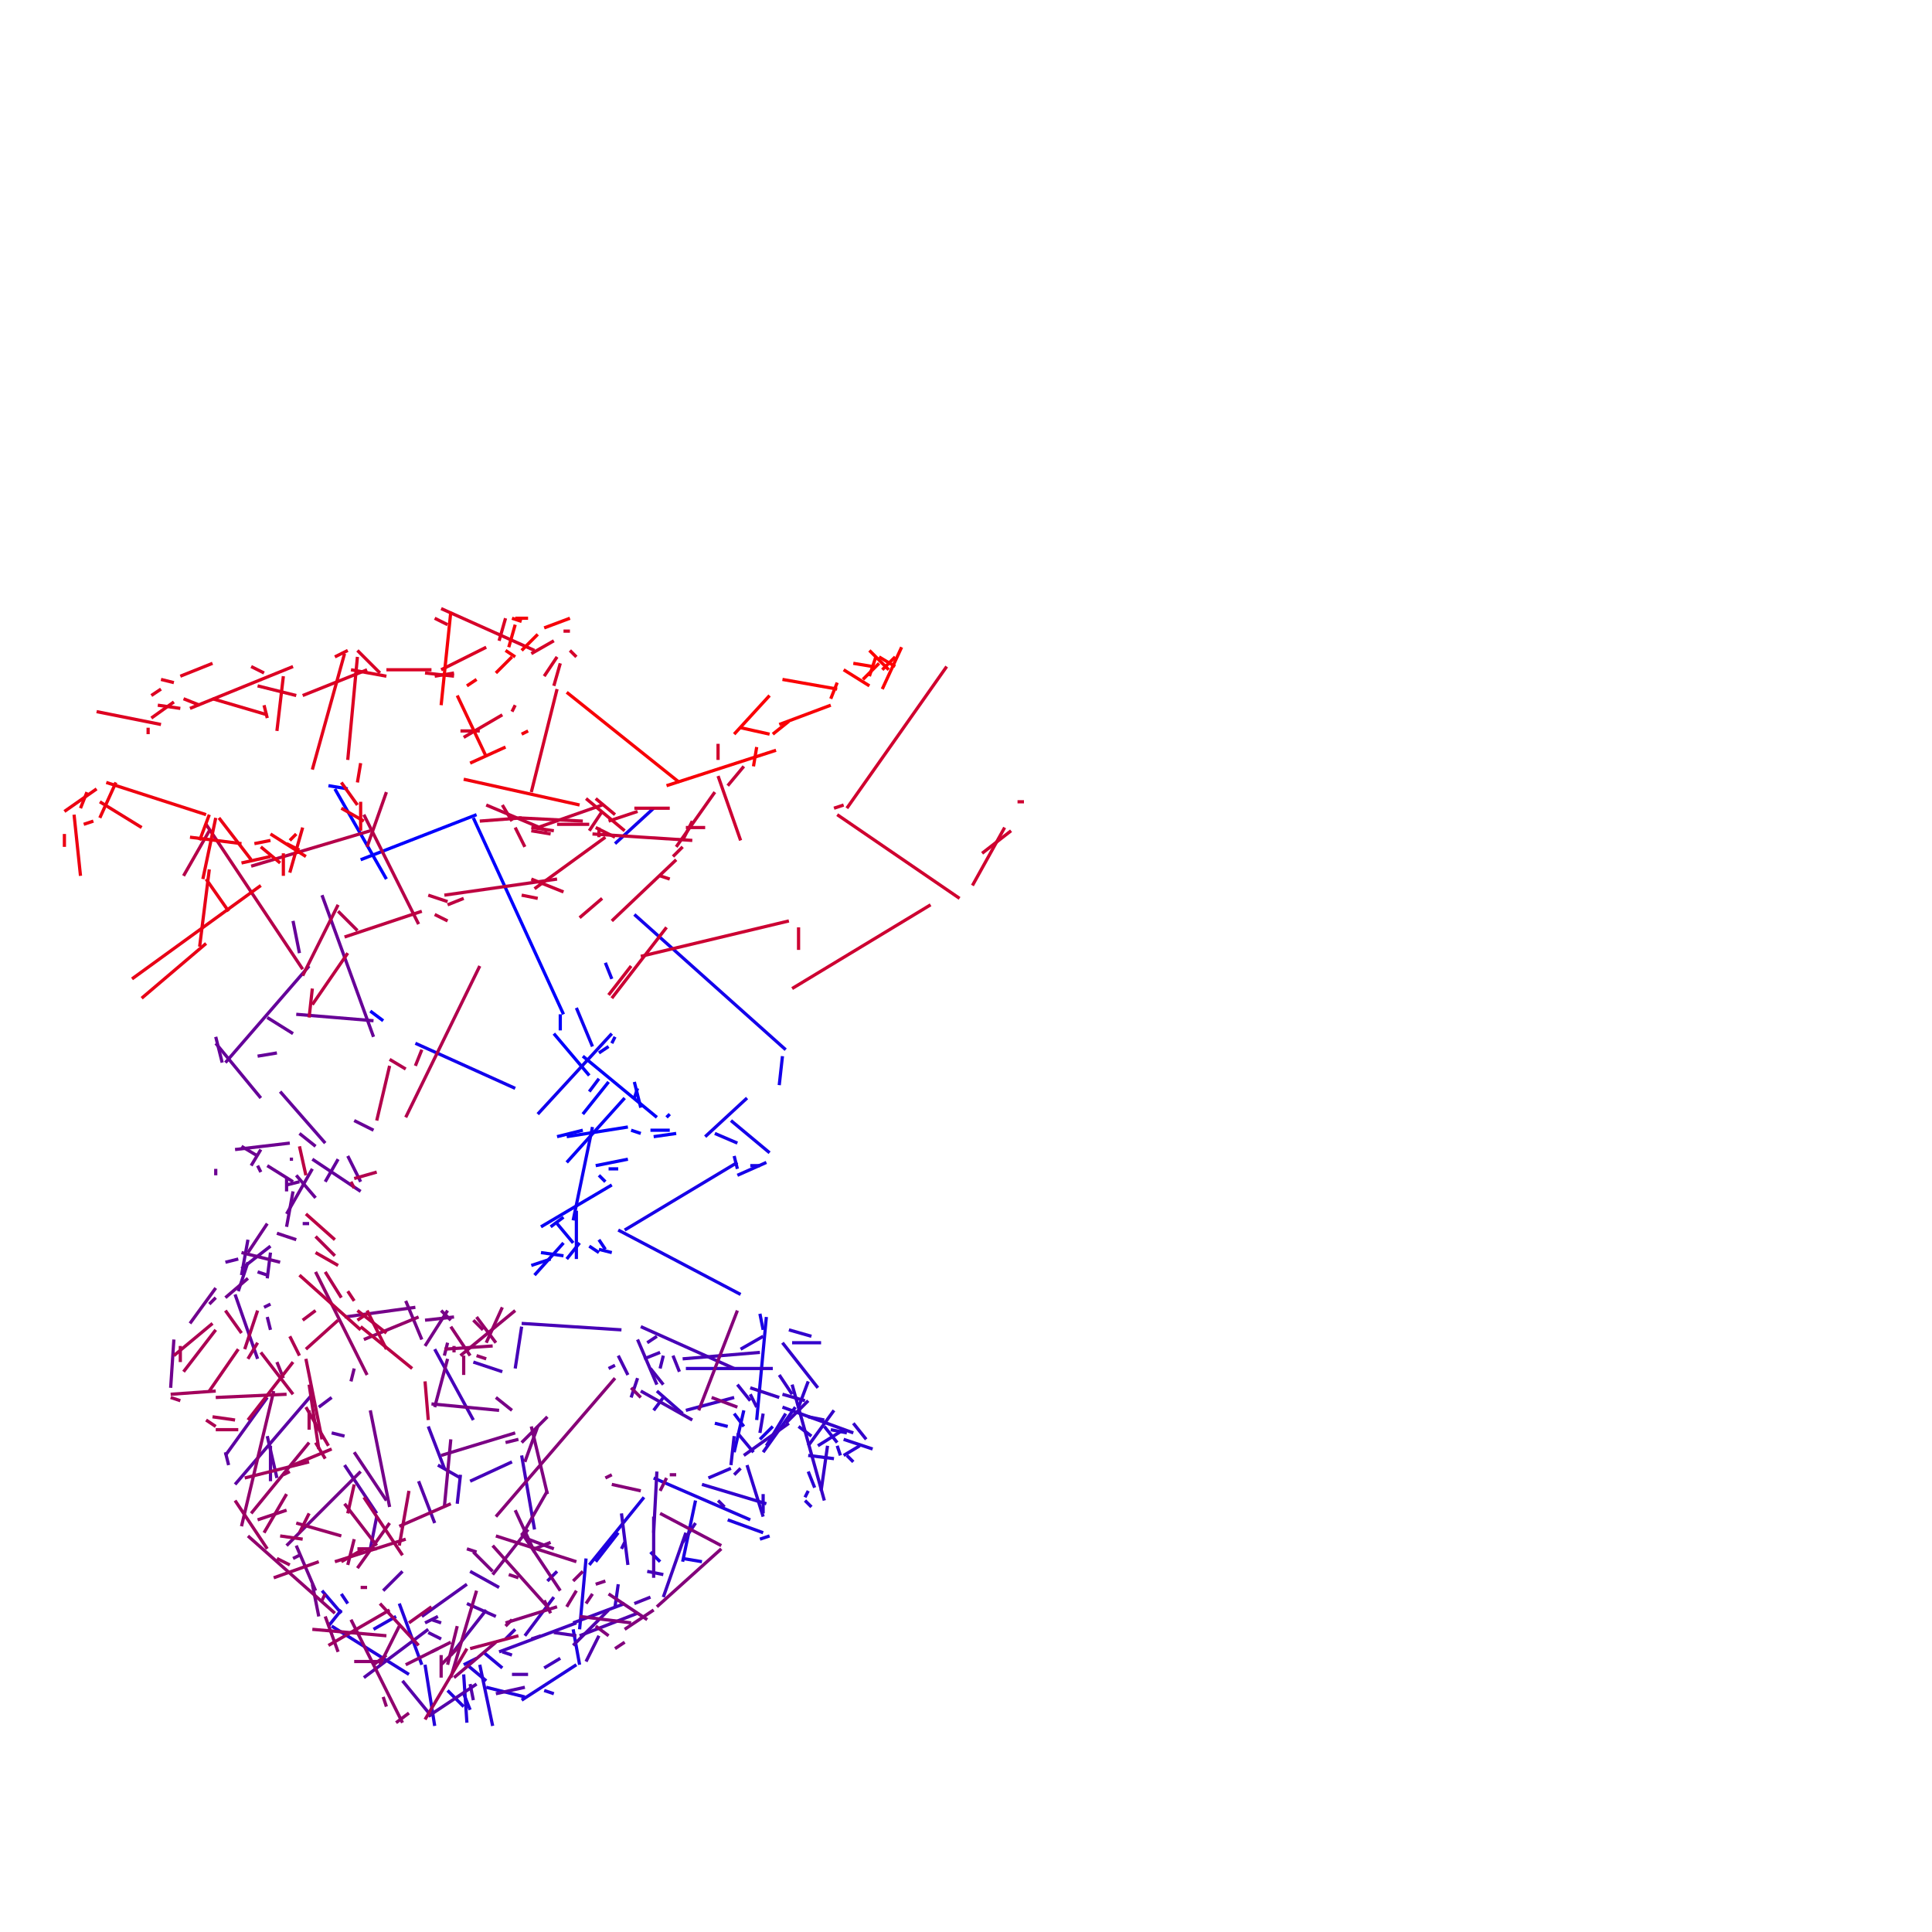 <svg xmlns="http://www.w3.org/2000/svg" width="600" height="600" version="1.1">
<line x1="102" y1="244" x2="108" y2="245" style="stroke:#0000fe;stroke-width:1"/>
<line x1="104" y1="245" x2="120" y2="273" style="stroke:#0000fe;stroke-width:1"/>
<line x1="119" y1="317" x2="115" y2="314" style="stroke:#0100fd;stroke-width:1"/>
<line x1="112" y1="267" x2="148" y2="253" style="stroke:#0100fd;stroke-width:1"/>
<line x1="147" y1="254" x2="175" y2="315" style="stroke:#0200fc;stroke-width:1"/>
<line x1="174" y1="315" x2="174" y2="320" style="stroke:#0200fc;stroke-width:1"/>
<line x1="172" y1="321" x2="183" y2="334" style="stroke:#0300fb;stroke-width:1"/>
<line x1="176" y1="353" x2="195" y2="350" style="stroke:#0300fb;stroke-width:1"/>
<line x1="196" y1="351" x2="199" y2="352" style="stroke:#0400fa;stroke-width:1"/>
<line x1="202" y1="351" x2="208" y2="351" style="stroke:#0400fa;stroke-width:1"/>
<line x1="207" y1="347" x2="208" y2="346" style="stroke:#0500fa;stroke-width:1"/>
<line x1="210" y1="352" x2="203" y2="353" style="stroke:#0500f9;stroke-width:1"/>
<line x1="204" y1="347" x2="181" y2="328" style="stroke:#0500f9;stroke-width:1"/>
<line x1="173" y1="353" x2="181" y2="351" style="stroke:#0600f8;stroke-width:1"/>
<line x1="181" y1="346" x2="189" y2="336" style="stroke:#0600f8;stroke-width:1"/>
<line x1="197" y1="341" x2="198" y2="338" style="stroke:#0700f7;stroke-width:1"/>
<line x1="197" y1="336" x2="199" y2="344" style="stroke:#0700f7;stroke-width:1"/>
<line x1="194" y1="341" x2="176" y2="361" style="stroke:#0800f6;stroke-width:1"/>
<line x1="185" y1="362" x2="195" y2="360" style="stroke:#0900f5;stroke-width:1"/>
<line x1="192" y1="363" x2="189" y2="363" style="stroke:#0900f5;stroke-width:1"/>
<line x1="186" y1="365" x2="188" y2="367" style="stroke:#0a00f5;stroke-width:1"/>
<line x1="190" y1="368" x2="168" y2="381" style="stroke:#0a00f4;stroke-width:1"/>
<line x1="168" y1="389" x2="175" y2="390" style="stroke:#0a00f4;stroke-width:1"/>
<line x1="176" y1="391" x2="180" y2="386" style="stroke:#0b00f3;stroke-width:1"/>
<line x1="178" y1="386" x2="173" y2="380" style="stroke:#0b00f3;stroke-width:1"/>
<line x1="171" y1="381" x2="175" y2="378" style="stroke:#0c00f2;stroke-width:1"/>
<line x1="165" y1="393" x2="171" y2="391" style="stroke:#0c00f2;stroke-width:1"/>
<line x1="166" y1="396" x2="175" y2="386" style="stroke:#0d00f1;stroke-width:1"/>
<line x1="186" y1="385" x2="188" y2="388" style="stroke:#0d00f1;stroke-width:1"/>
<line x1="190" y1="389" x2="186" y2="388" style="stroke:#0e00f0;stroke-width:1"/>
<line x1="186" y1="389" x2="183" y2="387" style="stroke:#0e00f0;stroke-width:1"/>
<line x1="179" y1="391" x2="179" y2="376" style="stroke:#0f00f0;stroke-width:1"/>
<line x1="178" y1="379" x2="184" y2="350" style="stroke:#0f00ef;stroke-width:1"/>
<line x1="183" y1="339" x2="186" y2="335" style="stroke:#0f00ef;stroke-width:1"/>
<line x1="179" y1="313" x2="184" y2="325" style="stroke:#1000ee;stroke-width:1"/>
<line x1="186" y1="327" x2="189" y2="325" style="stroke:#1000ee;stroke-width:1"/>
<line x1="190" y1="324" x2="191" y2="322" style="stroke:#1100ed;stroke-width:1"/>
<line x1="190" y1="321" x2="167" y2="346" style="stroke:#1100ed;stroke-width:1"/>
<line x1="160" y1="338" x2="129" y2="324" style="stroke:#1200ec;stroke-width:1"/>
<line x1="190" y1="304" x2="188" y2="299" style="stroke:#1300eb;stroke-width:1"/>
<line x1="203" y1="251" x2="191" y2="262" style="stroke:#1300eb;stroke-width:1"/>
<line x1="197" y1="284" x2="244" y2="326" style="stroke:#1400eb;stroke-width:1"/>
<line x1="243" y1="328" x2="242" y2="337" style="stroke:#1400ea;stroke-width:1"/>
<line x1="239" y1="358" x2="227" y2="348" style="stroke:#1400ea;stroke-width:1"/>
<line x1="232" y1="341" x2="219" y2="353" style="stroke:#1500e9;stroke-width:1"/>
<line x1="222" y1="352" x2="229" y2="355" style="stroke:#1500e9;stroke-width:1"/>
<line x1="228" y1="359" x2="229" y2="363" style="stroke:#1600e8;stroke-width:1"/>
<line x1="229" y1="365" x2="238" y2="361" style="stroke:#1600e8;stroke-width:1"/>
<line x1="236" y1="362" x2="233" y2="362" style="stroke:#1700e7;stroke-width:1"/>
<line x1="229" y1="361" x2="194" y2="382" style="stroke:#1700e7;stroke-width:1"/>
<line x1="192" y1="382" x2="230" y2="402" style="stroke:#1800e6;stroke-width:1"/>
<line x1="237" y1="413" x2="236" y2="408" style="stroke:#1900e6;stroke-width:1"/>
<line x1="238" y1="409" x2="235" y2="441" style="stroke:#1900e5;stroke-width:1"/>
<line x1="240" y1="443" x2="236" y2="447" style="stroke:#1900e5;stroke-width:1"/>
<line x1="228" y1="451" x2="231" y2="438" style="stroke:#1a00e4;stroke-width:1"/>
<line x1="228" y1="439" x2="231" y2="443" style="stroke:#1a00e4;stroke-width:1"/>
<line x1="222" y1="442" x2="226" y2="443" style="stroke:#1b00e3;stroke-width:1"/>
<line x1="202" y1="482" x2="205" y2="485" style="stroke:#1b00e3;stroke-width:1"/>
<line x1="216" y1="466" x2="212" y2="485" style="stroke:#1c00e2;stroke-width:1"/>
<line x1="212" y1="484" x2="218" y2="485" style="stroke:#1c00e2;stroke-width:1"/>
<line x1="226" y1="472" x2="237" y2="476" style="stroke:#1d00e1;stroke-width:1"/>
<line x1="239" y1="477" x2="236" y2="478" style="stroke:#1d00e1;stroke-width:1"/>
<line x1="233" y1="472" x2="203" y2="459" style="stroke:#1e00e1;stroke-width:1"/>
<line x1="200" y1="465" x2="183" y2="486" style="stroke:#1e00e0;stroke-width:1"/>
<line x1="192" y1="476" x2="185" y2="485" style="stroke:#1e00e0;stroke-width:1"/>
<line x1="182" y1="484" x2="180" y2="506" style="stroke:#1f00df;stroke-width:1"/>
<line x1="178" y1="506" x2="180" y2="517" style="stroke:#1f00df;stroke-width:1"/>
<line x1="179" y1="517" x2="162" y2="528" style="stroke:#2000de;stroke-width:1"/>
<line x1="163" y1="527" x2="151" y2="524" style="stroke:#2000de;stroke-width:1"/>
<line x1="146" y1="531" x2="144" y2="526" style="stroke:#2100dd;stroke-width:1"/>
<line x1="139" y1="525" x2="144" y2="530" style="stroke:#2100dd;stroke-width:1"/>
<line x1="127" y1="520" x2="103" y2="505" style="stroke:#2200dc;stroke-width:1"/>
<line x1="102" y1="505" x2="106" y2="500" style="stroke:#2200dc;stroke-width:1"/>
<line x1="106" y1="501" x2="100" y2="494" style="stroke:#2300dc;stroke-width:1"/>
<line x1="106" y1="495" x2="108" y2="498" style="stroke:#2300db;stroke-width:1"/>
<line x1="116" y1="506" x2="123" y2="502" style="stroke:#2300db;stroke-width:1"/>
<line x1="124" y1="498" x2="131" y2="517" style="stroke:#2400da;stroke-width:1"/>
<line x1="132" y1="517" x2="135" y2="536" style="stroke:#2400da;stroke-width:1"/>
<line x1="145" y1="535" x2="144" y2="520" style="stroke:#2500d9;stroke-width:1"/>
<line x1="151" y1="522" x2="145" y2="517" style="stroke:#2500d9;stroke-width:1"/>
<line x1="144" y1="517" x2="148" y2="515" style="stroke:#2600d8;stroke-width:1"/>
<line x1="150" y1="513" x2="156" y2="518" style="stroke:#2600d8;stroke-width:1"/>
<line x1="149" y1="517" x2="153" y2="536" style="stroke:#2700d7;stroke-width:1"/>
<line x1="169" y1="525" x2="172" y2="526" style="stroke:#2700d7;stroke-width:1"/>
<line x1="251" y1="463" x2="250" y2="465" style="stroke:#2800d7;stroke-width:1"/>
<line x1="250" y1="466" x2="252" y2="468" style="stroke:#2800d6;stroke-width:1"/>
<line x1="253" y1="462" x2="251" y2="457" style="stroke:#2800d6;stroke-width:1"/>
<line x1="265" y1="454" x2="263" y2="452" style="stroke:#2900d5;stroke-width:1"/>
<line x1="260" y1="449" x2="261" y2="452" style="stroke:#2900d5;stroke-width:1"/>
<line x1="259" y1="453" x2="251" y2="452" style="stroke:#2a00d4;stroke-width:1"/>
<line x1="262" y1="452" x2="267" y2="449" style="stroke:#2a00d4;stroke-width:1"/>
<line x1="271" y1="450" x2="262" y2="447" style="stroke:#2b00d3;stroke-width:1"/>
<line x1="260" y1="448" x2="256" y2="443" style="stroke:#2b00d3;stroke-width:1"/>
<line x1="258" y1="444" x2="263" y2="445" style="stroke:#2c00d2;stroke-width:1"/>
<line x1="262" y1="444" x2="254" y2="449" style="stroke:#2c00d2;stroke-width:1"/>
<line x1="252" y1="446" x2="248" y2="443" style="stroke:#2d00d2;stroke-width:1"/>
<line x1="244" y1="439" x2="238" y2="449" style="stroke:#2d00d1;stroke-width:1"/>
<line x1="234" y1="451" x2="229" y2="445" style="stroke:#2d00d1;stroke-width:1"/>
<line x1="228" y1="446" x2="227" y2="455" style="stroke:#2e00d0;stroke-width:1"/>
<line x1="227" y1="456" x2="220" y2="459" style="stroke:#2e00d0;stroke-width:1"/>
<line x1="218" y1="461" x2="238" y2="467" style="stroke:#2f00cf;stroke-width:1"/>
<line x1="237" y1="464" x2="237" y2="470" style="stroke:#2f00cf;stroke-width:1"/>
<line x1="237" y1="471" x2="232" y2="455" style="stroke:#3000ce;stroke-width:1"/>
<line x1="237" y1="451" x2="247" y2="437" style="stroke:#3000ce;stroke-width:1"/>
<line x1="248" y1="437" x2="251" y2="429" style="stroke:#3100cd;stroke-width:1"/>
<line x1="230" y1="419" x2="237" y2="415" style="stroke:#3100cd;stroke-width:1"/>
<line x1="245" y1="413" x2="252" y2="415" style="stroke:#3200cd;stroke-width:1"/>
<line x1="255" y1="417" x2="246" y2="417" style="stroke:#3200cc;stroke-width:1"/>
<line x1="243" y1="417" x2="254" y2="431" style="stroke:#3200cc;stroke-width:1"/>
<line x1="265" y1="442" x2="269" y2="447" style="stroke:#3300cb;stroke-width:1"/>
<line x1="265" y1="445" x2="243" y2="437" style="stroke:#3300cb;stroke-width:1"/>
<line x1="237" y1="439" x2="236" y2="445" style="stroke:#3400ca;stroke-width:1"/>
<line x1="251" y1="449" x2="259" y2="438" style="stroke:#3400ca;stroke-width:1"/>
<line x1="251" y1="440" x2="256" y2="441" style="stroke:#3500c9;stroke-width:1"/>
<line x1="257" y1="449" x2="255" y2="463" style="stroke:#3500c9;stroke-width:1"/>
<line x1="256" y1="466" x2="246" y2="430" style="stroke:#3600c8;stroke-width:1"/>
<line x1="246" y1="433" x2="242" y2="427" style="stroke:#3700c8;stroke-width:1"/>
<line x1="233" y1="433" x2="235" y2="437" style="stroke:#3700c7;stroke-width:1"/>
<line x1="233" y1="435" x2="229" y2="430" style="stroke:#3800c6;stroke-width:1"/>
<line x1="240" y1="425" x2="213" y2="425" style="stroke:#3800c6;stroke-width:1"/>
<line x1="206" y1="434" x2="203" y2="438" style="stroke:#3900c5;stroke-width:1"/>
<line x1="194" y1="479" x2="193" y2="481" style="stroke:#3900c5;stroke-width:1"/>
<line x1="192" y1="492" x2="191" y2="499" style="stroke:#3a00c4;stroke-width:1"/>
<line x1="195" y1="486" x2="193" y2="470" style="stroke:#3a00c4;stroke-width:1"/>
<line x1="204" y1="432" x2="212" y2="439" style="stroke:#3b00c3;stroke-width:1"/>
<line x1="213" y1="438" x2="228" y2="434" style="stroke:#3c00c3;stroke-width:1"/>
<line x1="233" y1="431" x2="242" y2="434" style="stroke:#3c00c2;stroke-width:1"/>
<line x1="243" y1="433" x2="250" y2="435" style="stroke:#3c00c2;stroke-width:1"/>
<line x1="251" y1="435" x2="244" y2="442" style="stroke:#3d00c1;stroke-width:1"/>
<line x1="245" y1="442" x2="231" y2="452" style="stroke:#3d00c1;stroke-width:1"/>
<line x1="230" y1="456" x2="228" y2="458" style="stroke:#3e00c0;stroke-width:1"/>
<line x1="223" y1="466" x2="225" y2="468" style="stroke:#3e00c0;stroke-width:1"/>
<line x1="206" y1="496" x2="213" y2="476" style="stroke:#3f00bf;stroke-width:1"/>
<line x1="216" y1="473" x2="212" y2="479" style="stroke:#3f00bf;stroke-width:1"/>
<line x1="206" y1="489" x2="201" y2="488" style="stroke:#4000be;stroke-width:1"/>
<line x1="194" y1="498" x2="178" y2="504" style="stroke:#4000be;stroke-width:1"/>
<line x1="179" y1="504" x2="155" y2="513" style="stroke:#4100be;stroke-width:1"/>
<line x1="156" y1="513" x2="159" y2="514" style="stroke:#4100bd;stroke-width:1"/>
<line x1="169" y1="518" x2="174" y2="515" style="stroke:#4100bd;stroke-width:1"/>
<line x1="157" y1="509" x2="160" y2="506" style="stroke:#4200bc;stroke-width:1"/>
<line x1="163" y1="508" x2="172" y2="496" style="stroke:#4200bc;stroke-width:1"/>
<line x1="170" y1="491" x2="173" y2="488" style="stroke:#4300bb;stroke-width:1"/>
<line x1="166" y1="475" x2="162" y2="452" style="stroke:#4300bb;stroke-width:1"/>
<line x1="159" y1="454" x2="146" y2="460" style="stroke:#4400ba;stroke-width:1"/>
<line x1="142" y1="467" x2="143" y2="458" style="stroke:#4400ba;stroke-width:1"/>
<line x1="143" y1="459" x2="136" y2="455" style="stroke:#4500b9;stroke-width:1"/>
<line x1="138" y1="456" x2="133" y2="443" style="stroke:#4500b9;stroke-width:1"/>
<line x1="135" y1="419" x2="147" y2="441" style="stroke:#4600b9;stroke-width:1"/>
<line x1="147" y1="423" x2="156" y2="426" style="stroke:#4600b8;stroke-width:1"/>
<line x1="160" y1="425" x2="162" y2="412" style="stroke:#4600b8;stroke-width:1"/>
<line x1="162" y1="411" x2="193" y2="413" style="stroke:#4700b7;stroke-width:1"/>
<line x1="199" y1="412" x2="228" y2="425" style="stroke:#4700b7;stroke-width:1"/>
<line x1="236" y1="420" x2="212" y2="422" style="stroke:#4800b6;stroke-width:1"/>
<line x1="205" y1="425" x2="206" y2="421" style="stroke:#4800b6;stroke-width:1"/>
<line x1="205" y1="420" x2="200" y2="422" style="stroke:#4900b5;stroke-width:1"/>
<line x1="192" y1="421" x2="195" y2="427" style="stroke:#4a00b4;stroke-width:1"/>
<line x1="191" y1="424" x2="189" y2="425" style="stroke:#4a00b4;stroke-width:1"/>
<line x1="198" y1="416" x2="204" y2="430" style="stroke:#4b00b4;stroke-width:1"/>
<line x1="206" y1="430" x2="202" y2="425" style="stroke:#4b00b3;stroke-width:1"/>
<line x1="201" y1="417" x2="204" y2="415" style="stroke:#4b00b3;stroke-width:1"/>
<line x1="209" y1="421" x2="211" y2="426" style="stroke:#4c00b2;stroke-width:1"/>
<line x1="198" y1="428" x2="196" y2="434" style="stroke:#4c00b2;stroke-width:1"/>
<line x1="199" y1="432" x2="215" y2="441" style="stroke:#4d00b1;stroke-width:1"/>
<line x1="204" y1="457" x2="203" y2="476" style="stroke:#4d00b1;stroke-width:1"/>
<line x1="203" y1="471" x2="203" y2="490" style="stroke:#4e00b0;stroke-width:1"/>
<line x1="197" y1="498" x2="202" y2="496" style="stroke:#4f00af;stroke-width:1"/>
<line x1="198" y1="501" x2="180" y2="508" style="stroke:#4f00af;stroke-width:1"/>
<line x1="179" y1="508" x2="172" y2="507" style="stroke:#5000af;stroke-width:1"/>
<line x1="155" y1="493" x2="146" y2="488" style="stroke:#5000ae;stroke-width:1"/>
<line x1="168" y1="508" x2="165" y2="509" style="stroke:#5000ae;stroke-width:1"/>
<line x1="178" y1="511" x2="189" y2="500" style="stroke:#5100ad;stroke-width:1"/>
<line x1="186" y1="508" x2="182" y2="516" style="stroke:#5100ad;stroke-width:1"/>
<line x1="164" y1="520" x2="159" y2="520" style="stroke:#5200ac;stroke-width:1"/>
<line x1="163" y1="524" x2="154" y2="526" style="stroke:#5300ab;stroke-width:1"/>
<line x1="147" y1="528" x2="146" y2="523" style="stroke:#5400aa;stroke-width:1"/>
<line x1="148" y1="523" x2="133" y2="533" style="stroke:#5400aa;stroke-width:1"/>
<line x1="134" y1="533" x2="125" y2="522" style="stroke:#5500aa;stroke-width:1"/>
<line x1="113" y1="521" x2="133" y2="506" style="stroke:#5500a9;stroke-width:1"/>
<line x1="133" y1="507" x2="137" y2="509" style="stroke:#5500a9;stroke-width:1"/>
<line x1="140" y1="514" x2="151" y2="500" style="stroke:#5600a8;stroke-width:1"/>
<line x1="154" y1="502" x2="145" y2="498" style="stroke:#5600a8;stroke-width:1"/>
<line x1="130" y1="460" x2="135" y2="473" style="stroke:#5700a7;stroke-width:1"/>
<line x1="145" y1="492" x2="131" y2="502" style="stroke:#5700a7;stroke-width:1"/>
<line x1="132" y1="504" x2="136" y2="502" style="stroke:#5800a6;stroke-width:1"/>
<line x1="137" y1="504" x2="134" y2="503" style="stroke:#5800a6;stroke-width:1"/>
<line x1="136" y1="512" x2="134" y2="513" style="stroke:#5900a5;stroke-width:1"/>
<line x1="125" y1="488" x2="119" y2="494" style="stroke:#5900a5;stroke-width:1"/>
<line x1="115" y1="481" x2="117" y2="471" style="stroke:#5a00a5;stroke-width:1"/>
<line x1="117" y1="470" x2="107" y2="455" style="stroke:#5a00a4;stroke-width:1"/>
<line x1="103" y1="445" x2="107" y2="446" style="stroke:#5a00a4;stroke-width:1"/>
<line x1="103" y1="434" x2="99" y2="437" style="stroke:#5b00a3;stroke-width:1"/>
<line x1="97" y1="433" x2="73" y2="461" style="stroke:#5b00a3;stroke-width:1"/>
<line x1="71" y1="455" x2="70" y2="451" style="stroke:#5c00a2;stroke-width:1"/>
<line x1="70" y1="452" x2="83" y2="434" style="stroke:#5c00a2;stroke-width:1"/>
<line x1="83" y1="446" x2="86" y2="459" style="stroke:#5d00a1;stroke-width:1"/>
<line x1="84" y1="449" x2="84" y2="460" style="stroke:#5d00a1;stroke-width:1"/>
<line x1="80" y1="422" x2="73" y2="402" style="stroke:#5e00a0;stroke-width:1"/>
<line x1="74" y1="401" x2="77" y2="392" style="stroke:#5e00a0;stroke-width:1"/>
<line x1="74" y1="391" x2="70" y2="392" style="stroke:#5f00a0;stroke-width:1"/>
<line x1="77" y1="385" x2="75" y2="396" style="stroke:#5f009f;stroke-width:1"/>
<line x1="75" y1="394" x2="84" y2="387" style="stroke:#5f009f;stroke-width:1"/>
<line x1="84" y1="389" x2="83" y2="397" style="stroke:#60009e;stroke-width:1"/>
<line x1="83" y1="396" x2="80" y2="395" style="stroke:#60009e;stroke-width:1"/>
<line x1="84" y1="405" x2="82" y2="406" style="stroke:#61009d;stroke-width:1"/>
<line x1="83" y1="409" x2="84" y2="413" style="stroke:#61009d;stroke-width:1"/>
<line x1="94" y1="380" x2="96" y2="380" style="stroke:#62009c;stroke-width:1"/>
<line x1="101" y1="367" x2="105" y2="360" style="stroke:#62009c;stroke-width:1"/>
<line x1="108" y1="359" x2="112" y2="367" style="stroke:#63009b;stroke-width:1"/>
<line x1="112" y1="370" x2="97" y2="360" style="stroke:#63009b;stroke-width:1"/>
<line x1="101" y1="355" x2="87" y2="339" style="stroke:#64009b;stroke-width:1"/>
<line x1="96" y1="300" x2="70" y2="330" style="stroke:#64009a;stroke-width:1"/>
<line x1="69" y1="330" x2="67" y2="322" style="stroke:#64009a;stroke-width:1"/>
<line x1="67" y1="324" x2="81" y2="341" style="stroke:#650099;stroke-width:1"/>
<line x1="86" y1="327" x2="80" y2="328" style="stroke:#650099;stroke-width:1"/>
<line x1="93" y1="296" x2="91" y2="286" style="stroke:#660098;stroke-width:1"/>
<line x1="83" y1="316" x2="91" y2="321" style="stroke:#660098;stroke-width:1"/>
<line x1="92" y1="315" x2="116" y2="317" style="stroke:#670097;stroke-width:1"/>
<line x1="116" y1="322" x2="100" y2="278" style="stroke:#670097;stroke-width:1"/>
<line x1="110" y1="348" x2="116" y2="351" style="stroke:#680096;stroke-width:1"/>
<line x1="93" y1="352" x2="98" y2="356" style="stroke:#680096;stroke-width:1"/>
<line x1="92" y1="365" x2="98" y2="372" style="stroke:#690096;stroke-width:1"/>
<line x1="97" y1="363" x2="89" y2="377" style="stroke:#690095;stroke-width:1"/>
<line x1="89" y1="381" x2="91" y2="370" style="stroke:#690095;stroke-width:1"/>
<line x1="93" y1="367" x2="89" y2="368" style="stroke:#6a0094;stroke-width:1"/>
<line x1="89" y1="370" x2="89" y2="366" style="stroke:#6a0094;stroke-width:1"/>
<line x1="91" y1="367" x2="83" y2="362" style="stroke:#6b0093;stroke-width:1"/>
<line x1="80" y1="362" x2="81" y2="364" style="stroke:#6b0093;stroke-width:1"/>
<line x1="67" y1="365" x2="67" y2="363" style="stroke:#6c0092;stroke-width:1"/>
<line x1="78" y1="362" x2="81" y2="357" style="stroke:#6c0092;stroke-width:1"/>
<line x1="75" y1="356" x2="80" y2="359" style="stroke:#6d0091;stroke-width:1"/>
<line x1="73" y1="357" x2="90" y2="355" style="stroke:#6d0091;stroke-width:1"/>
<line x1="90" y1="360" x2="91" y2="360" style="stroke:#6e0091;stroke-width:1"/>
<line x1="86" y1="383" x2="92" y2="385" style="stroke:#6e0090;stroke-width:1"/>
<line x1="87" y1="392" x2="75" y2="389" style="stroke:#6f008f;stroke-width:1"/>
<line x1="77" y1="389" x2="83" y2="380" style="stroke:#6f008f;stroke-width:1"/>
<line x1="77" y1="397" x2="70" y2="403" style="stroke:#70008e;stroke-width:1"/>
<line x1="53" y1="431" x2="54" y2="416" style="stroke:#70008e;stroke-width:1"/>
<line x1="59" y1="411" x2="67" y2="400" style="stroke:#71008d;stroke-width:1"/>
<line x1="65" y1="405" x2="67" y2="403" style="stroke:#71008d;stroke-width:1"/>
<line x1="92" y1="480" x2="98" y2="494" style="stroke:#72008c;stroke-width:1"/>
<line x1="97" y1="492" x2="99" y2="502" style="stroke:#72008c;stroke-width:1"/>
<line x1="93" y1="483" x2="91" y2="484" style="stroke:#73008c;stroke-width:1"/>
<line x1="89" y1="480" x2="112" y2="457" style="stroke:#73008b;stroke-width:1"/>
<line x1="110" y1="451" x2="120" y2="466" style="stroke:#73008b;stroke-width:1"/>
<line x1="121" y1="468" x2="115" y2="438" style="stroke:#74008a;stroke-width:1"/>
<line x1="110" y1="425" x2="109" y2="429" style="stroke:#74008a;stroke-width:1"/>
<line x1="107" y1="409" x2="129" y2="406" style="stroke:#750089;stroke-width:1"/>
<line x1="126" y1="404" x2="131" y2="416" style="stroke:#750089;stroke-width:1"/>
<line x1="132" y1="418" x2="139" y2="407" style="stroke:#760088;stroke-width:1"/>
<line x1="137" y1="407" x2="140" y2="410" style="stroke:#760088;stroke-width:1"/>
<line x1="141" y1="409" x2="132" y2="410" style="stroke:#770087;stroke-width:1"/>
<line x1="139" y1="417" x2="138" y2="421" style="stroke:#770087;stroke-width:1"/>
<line x1="139" y1="422" x2="135" y2="437" style="stroke:#780087;stroke-width:1"/>
<line x1="134" y1="436" x2="155" y2="438" style="stroke:#780086;stroke-width:1"/>
<line x1="154" y1="434" x2="159" y2="438" style="stroke:#780086;stroke-width:1"/>
<line x1="170" y1="440" x2="162" y2="448" style="stroke:#790085;stroke-width:1"/>
<line x1="161" y1="447" x2="157" y2="448" style="stroke:#790085;stroke-width:1"/>
<line x1="160" y1="445" x2="137" y2="452" style="stroke:#7a0084;stroke-width:1"/>
<line x1="140" y1="447" x2="138" y2="468" style="stroke:#7a0084;stroke-width:1"/>
<line x1="145" y1="481" x2="148" y2="482" style="stroke:#7b0083;stroke-width:1"/>
<line x1="147" y1="482" x2="153" y2="488" style="stroke:#7b0083;stroke-width:1"/>
<line x1="153" y1="489" x2="164" y2="475" style="stroke:#7c0082;stroke-width:1"/>
<line x1="164" y1="478" x2="172" y2="481" style="stroke:#7c0082;stroke-width:1"/>
<line x1="171" y1="479" x2="166" y2="481" style="stroke:#7d0082;stroke-width:1"/>
<line x1="166" y1="482" x2="160" y2="469" style="stroke:#7d0081;stroke-width:1"/>
<line x1="163" y1="454" x2="167" y2="443" style="stroke:#7d0081;stroke-width:1"/>
<line x1="165" y1="443" x2="170" y2="464" style="stroke:#7e0080;stroke-width:1"/>
<line x1="170" y1="463" x2="162" y2="477" style="stroke:#7e0080;stroke-width:1"/>
<line x1="162" y1="476" x2="174" y2="494" style="stroke:#7f007f;stroke-width:1"/>
<line x1="182" y1="498" x2="184" y2="495" style="stroke:#80007e;stroke-width:1"/>
<line x1="185" y1="492" x2="188" y2="491" style="stroke:#80007e;stroke-width:1"/>
<line x1="189" y1="495" x2="201" y2="503" style="stroke:#81007d;stroke-width:1"/>
<line x1="194" y1="510" x2="191" y2="512" style="stroke:#81007d;stroke-width:1"/>
<line x1="189" y1="508" x2="185" y2="505" style="stroke:#82007d;stroke-width:1"/>
<line x1="180" y1="502" x2="196" y2="504" style="stroke:#82007c;stroke-width:1"/>
<line x1="194" y1="506" x2="203" y2="500" style="stroke:#82007c;stroke-width:1"/>
<line x1="204" y1="499" x2="224" y2="481" style="stroke:#83007b;stroke-width:1"/>
<line x1="224" y1="480" x2="205" y2="470" style="stroke:#83007b;stroke-width:1"/>
<line x1="205" y1="463" x2="207" y2="459" style="stroke:#84007a;stroke-width:1"/>
<line x1="208" y1="458" x2="210" y2="458" style="stroke:#84007a;stroke-width:1"/>
<line x1="229" y1="437" x2="221" y2="434" style="stroke:#850079;stroke-width:1"/>
<line x1="229" y1="407" x2="217" y2="438" style="stroke:#850079;stroke-width:1"/>
<line x1="199" y1="463" x2="190" y2="461" style="stroke:#860078;stroke-width:1"/>
<line x1="190" y1="458" x2="188" y2="459" style="stroke:#860078;stroke-width:1"/>
<line x1="199" y1="434" x2="196" y2="431" style="stroke:#870078;stroke-width:1"/>
<line x1="191" y1="428" x2="154" y2="471" style="stroke:#870077;stroke-width:1"/>
<line x1="153" y1="480" x2="170" y2="499" style="stroke:#870077;stroke-width:1"/>
<line x1="171" y1="501" x2="169" y2="497" style="stroke:#880076;stroke-width:1"/>
<line x1="161" y1="490" x2="158" y2="489" style="stroke:#880076;stroke-width:1"/>
<line x1="154" y1="477" x2="179" y2="485" style="stroke:#890075;stroke-width:1"/>
<line x1="181" y1="488" x2="178" y2="491" style="stroke:#890075;stroke-width:1"/>
<line x1="179" y1="494" x2="176" y2="499" style="stroke:#8a0074;stroke-width:1"/>
<line x1="173" y1="499" x2="157" y2="504" style="stroke:#8a0074;stroke-width:1"/>
<line x1="157" y1="505" x2="159" y2="503" style="stroke:#8b0073;stroke-width:1"/>
<line x1="148" y1="494" x2="140" y2="521" style="stroke:#8b0073;stroke-width:1"/>
<line x1="141" y1="521" x2="154" y2="510" style="stroke:#8c0073;stroke-width:1"/>
<line x1="142" y1="505" x2="139" y2="517" style="stroke:#8c0072;stroke-width:1"/>
<line x1="137" y1="514" x2="137" y2="521" style="stroke:#8c0072;stroke-width:1"/>
<line x1="137" y1="517" x2="143" y2="511" style="stroke:#8d0071;stroke-width:1"/>
<line x1="140" y1="510" x2="126" y2="517" style="stroke:#8d0071;stroke-width:1"/>
<line x1="124" y1="505" x2="118" y2="517" style="stroke:#8e0070;stroke-width:1"/>
<line x1="118" y1="516" x2="110" y2="516" style="stroke:#8e0070;stroke-width:1"/>
<line x1="101" y1="502" x2="105" y2="513" style="stroke:#8f006f;stroke-width:1"/>
<line x1="119" y1="527" x2="120" y2="530" style="stroke:#8f006f;stroke-width:1"/>
<line x1="127" y1="532" x2="123" y2="535" style="stroke:#90006e;stroke-width:1"/>
<line x1="125" y1="535" x2="109" y2="503" style="stroke:#90006e;stroke-width:1"/>
<line x1="116" y1="517" x2="120" y2="514" style="stroke:#91006e;stroke-width:1"/>
<line x1="101" y1="495" x2="100" y2="497" style="stroke:#91006d;stroke-width:1"/>
<line x1="104" y1="501" x2="77" y2="477" style="stroke:#91006d;stroke-width:1"/>
<line x1="75" y1="474" x2="85" y2="432" style="stroke:#92006c;stroke-width:1"/>
<line x1="88" y1="428" x2="86" y2="423" style="stroke:#92006c;stroke-width:1"/>
<line x1="98" y1="395" x2="114" y2="427" style="stroke:#93006b;stroke-width:1"/>
<line x1="113" y1="416" x2="130" y2="409" style="stroke:#93006b;stroke-width:1"/>
<line x1="151" y1="422" x2="148" y2="421" style="stroke:#94006a;stroke-width:1"/>
<line x1="146" y1="421" x2="140" y2="412" style="stroke:#94006a;stroke-width:1"/>
<line x1="150" y1="413" x2="147" y2="410" style="stroke:#950069;stroke-width:1"/>
<line x1="148" y1="409" x2="154" y2="417" style="stroke:#950069;stroke-width:1"/>
<line x1="153" y1="418" x2="138" y2="419" style="stroke:#960069;stroke-width:1"/>
<line x1="141" y1="420" x2="141" y2="418" style="stroke:#960068;stroke-width:1"/>
<line x1="151" y1="417" x2="156" y2="406" style="stroke:#960068;stroke-width:1"/>
<line x1="160" y1="407" x2="143" y2="421" style="stroke:#970067;stroke-width:1"/>
<line x1="144" y1="421" x2="144" y2="427" style="stroke:#970067;stroke-width:1"/>
<line x1="140" y1="467" x2="124" y2="474" style="stroke:#980066;stroke-width:1"/>
<line x1="121" y1="473" x2="111" y2="487" style="stroke:#980066;stroke-width:1"/>
<line x1="106" y1="477" x2="92" y2="473" style="stroke:#990065;stroke-width:1"/>
<line x1="89" y1="469" x2="80" y2="472" style="stroke:#990065;stroke-width:1"/>
<line x1="78" y1="470" x2="96" y2="448" style="stroke:#9a0064;stroke-width:1"/>
<line x1="107" y1="467" x2="117" y2="480" style="stroke:#9a0064;stroke-width:1"/>
<line x1="117" y1="481" x2="111" y2="481" style="stroke:#9b0064;stroke-width:1"/>
<line x1="110" y1="478" x2="108" y2="486" style="stroke:#9b0063;stroke-width:1"/>
<line x1="112" y1="493" x2="114" y2="493" style="stroke:#9b0063;stroke-width:1"/>
<line x1="120" y1="508" x2="97" y2="506" style="stroke:#9c0062;stroke-width:1"/>
<line x1="85" y1="490" x2="99" y2="485" style="stroke:#9c0062;stroke-width:1"/>
<line x1="90" y1="457" x2="88" y2="458" style="stroke:#9d0061;stroke-width:1"/>
<line x1="89" y1="464" x2="82" y2="476" style="stroke:#9d0061;stroke-width:1"/>
<line x1="73" y1="466" x2="83" y2="481" style="stroke:#9e0060;stroke-width:1"/>
<line x1="90" y1="486" x2="86" y2="484" style="stroke:#9e0060;stroke-width:1"/>
<line x1="102" y1="511" x2="121" y2="500" style="stroke:#9f005f;stroke-width:1"/>
<line x1="118" y1="498" x2="130" y2="511" style="stroke:#a0005f;stroke-width:1"/>
<line x1="127" y1="504" x2="134" y2="499" style="stroke:#a0005e;stroke-width:1"/>
<line x1="126" y1="478" x2="104" y2="485" style="stroke:#a0005e;stroke-width:1"/>
<line x1="96" y1="470" x2="93" y2="476" style="stroke:#a1005d;stroke-width:1"/>
<line x1="94" y1="478" x2="87" y2="477" style="stroke:#a1005d;stroke-width:1"/>
<line x1="76" y1="459" x2="96" y2="454" style="stroke:#a2005c;stroke-width:1"/>
<line x1="89" y1="433" x2="67" y2="434" style="stroke:#a2005c;stroke-width:1"/>
<line x1="67" y1="432" x2="53" y2="433" style="stroke:#a3005b;stroke-width:1"/>
<line x1="53" y1="434" x2="56" y2="435" style="stroke:#a3005b;stroke-width:1"/>
<line x1="132" y1="534" x2="145" y2="512" style="stroke:#a4005a;stroke-width:1"/>
<line x1="146" y1="512" x2="161" y2="508" style="stroke:#a4005a;stroke-width:1"/>
<line x1="127" y1="463" x2="124" y2="480" style="stroke:#a5005a;stroke-width:1"/>
<line x1="125" y1="483" x2="113" y2="465" style="stroke:#a50059;stroke-width:1"/>
<line x1="110" y1="461" x2="108" y2="470" style="stroke:#a50059;stroke-width:1"/>
<line x1="113" y1="481" x2="106" y2="485" style="stroke:#a60058;stroke-width:1"/>
<line x1="91" y1="455" x2="103" y2="450" style="stroke:#a60058;stroke-width:1"/>
<line x1="102" y1="449" x2="95" y2="437" style="stroke:#a70057;stroke-width:1"/>
<line x1="96" y1="438" x2="96" y2="444" style="stroke:#a70057;stroke-width:1"/>
<line x1="98" y1="448" x2="101" y2="453" style="stroke:#a80056;stroke-width:1"/>
<line x1="99" y1="450" x2="96" y2="430" style="stroke:#a80056;stroke-width:1"/>
<line x1="95" y1="422" x2="100" y2="447" style="stroke:#a90055;stroke-width:1"/>
<line x1="91" y1="433" x2="81" y2="420" style="stroke:#a90055;stroke-width:1"/>
<line x1="80" y1="417" x2="77" y2="422" style="stroke:#aa0055;stroke-width:1"/>
<line x1="80" y1="407" x2="76" y2="419" style="stroke:#aa0054;stroke-width:1"/>
<line x1="75" y1="414" x2="70" y2="407" style="stroke:#aa0054;stroke-width:1"/>
<line x1="57" y1="426" x2="67" y2="413" style="stroke:#ab0053;stroke-width:1"/>
<line x1="56" y1="423" x2="56" y2="418" style="stroke:#ab0053;stroke-width:1"/>
<line x1="66" y1="411" x2="54" y2="421" style="stroke:#ac0052;stroke-width:1"/>
<line x1="64" y1="441" x2="67" y2="443" style="stroke:#ac0052;stroke-width:1"/>
<line x1="67" y1="444" x2="74" y2="444" style="stroke:#ad0051;stroke-width:1"/>
<line x1="73" y1="441" x2="66" y2="440" style="stroke:#ad0051;stroke-width:1"/>
<line x1="65" y1="432" x2="74" y2="419" style="stroke:#ae0050;stroke-width:1"/>
<line x1="77" y1="441" x2="91" y2="423" style="stroke:#ae0050;stroke-width:1"/>
<line x1="90" y1="415" x2="93" y2="421" style="stroke:#af0050;stroke-width:1"/>
<line x1="94" y1="410" x2="98" y2="407" style="stroke:#af004f;stroke-width:1"/>
<line x1="95" y1="419" x2="105" y2="410" style="stroke:#af004f;stroke-width:1"/>
<line x1="106" y1="403" x2="101" y2="395" style="stroke:#b0004e;stroke-width:1"/>
<line x1="104" y1="390" x2="98" y2="384" style="stroke:#b0004e;stroke-width:1"/>
<line x1="110" y1="369" x2="109" y2="367" style="stroke:#b1004d;stroke-width:1"/>
<line x1="110" y1="366" x2="117" y2="364" style="stroke:#b1004d;stroke-width:1"/>
<line x1="126" y1="347" x2="149" y2="300" style="stroke:#b2004c;stroke-width:1"/>
<line x1="131" y1="326" x2="129" y2="331" style="stroke:#b2004c;stroke-width:1"/>
<line x1="126" y1="332" x2="121" y2="329" style="stroke:#b3004b;stroke-width:1"/>
<line x1="121" y1="331" x2="117" y2="348" style="stroke:#b3004b;stroke-width:1"/>
<line x1="111" y1="289" x2="105" y2="283" style="stroke:#b4004b;stroke-width:1"/>
<line x1="105" y1="281" x2="94" y2="303" style="stroke:#b4004a;stroke-width:1"/>
<line x1="94" y1="301" x2="64" y2="256" style="stroke:#b4004a;stroke-width:1"/>
<line x1="65" y1="258" x2="57" y2="272" style="stroke:#b50049;stroke-width:1"/>
<line x1="78" y1="269" x2="115" y2="258" style="stroke:#b50049;stroke-width:1"/>
<line x1="114" y1="263" x2="120" y2="246" style="stroke:#b60048;stroke-width:1"/>
<line x1="113" y1="253" x2="130" y2="287" style="stroke:#b60048;stroke-width:1"/>
<line x1="108" y1="401" x2="110" y2="404" style="stroke:#b70047;stroke-width:1"/>
<line x1="111" y1="407" x2="120" y2="414" style="stroke:#b70047;stroke-width:1"/>
<line x1="120" y1="419" x2="114" y2="407" style="stroke:#b80046;stroke-width:1"/>
<line x1="114" y1="408" x2="111" y2="410" style="stroke:#b80046;stroke-width:1"/>
<line x1="133" y1="441" x2="132" y2="429" style="stroke:#b90046;stroke-width:1"/>
<line x1="128" y1="425" x2="112" y2="412" style="stroke:#b90045;stroke-width:1"/>
<line x1="112" y1="413" x2="93" y2="396" style="stroke:#b90045;stroke-width:1"/>
<line x1="98" y1="389" x2="105" y2="393" style="stroke:#ba0044;stroke-width:1"/>
<line x1="104" y1="385" x2="95" y2="377" style="stroke:#bb0043;stroke-width:1"/>
<line x1="95" y1="365" x2="93" y2="356" style="stroke:#bb0043;stroke-width:1"/>
<line x1="96" y1="316" x2="97" y2="307" style="stroke:#bc0042;stroke-width:1"/>
<line x1="97" y1="312" x2="108" y2="296" style="stroke:#bc0042;stroke-width:1"/>
<line x1="107" y1="291" x2="131" y2="283" style="stroke:#bd0041;stroke-width:1"/>
<line x1="133" y1="278" x2="139" y2="280" style="stroke:#bd0041;stroke-width:1"/>
<line x1="139" y1="281" x2="144" y2="279" style="stroke:#be0041;stroke-width:1"/>
<line x1="139" y1="286" x2="135" y2="284" style="stroke:#be0040;stroke-width:1"/>
<line x1="138" y1="278" x2="173" y2="273" style="stroke:#be0040;stroke-width:1"/>
<line x1="163" y1="263" x2="160" y2="257" style="stroke:#bf003f;stroke-width:1"/>
<line x1="165" y1="258" x2="171" y2="259" style="stroke:#bf003f;stroke-width:1"/>
<line x1="170" y1="258" x2="151" y2="250" style="stroke:#c0003e;stroke-width:1"/>
<line x1="156" y1="250" x2="159" y2="255" style="stroke:#c1003d;stroke-width:1"/>
<line x1="149" y1="255" x2="162" y2="254" style="stroke:#c1003d;stroke-width:1"/>
<line x1="161" y1="254" x2="181" y2="255" style="stroke:#c2003c;stroke-width:1"/>
<line x1="183" y1="256" x2="173" y2="256" style="stroke:#c2003c;stroke-width:1"/>
<line x1="172" y1="258" x2="165" y2="257" style="stroke:#c3003c;stroke-width:1"/>
<line x1="167" y1="257" x2="187" y2="250" style="stroke:#c3003b;stroke-width:1"/>
<line x1="187" y1="252" x2="183" y2="258" style="stroke:#c3003b;stroke-width:1"/>
<line x1="184" y1="259" x2="215" y2="261" style="stroke:#c4003a;stroke-width:1"/>
<line x1="219" y1="257" x2="213" y2="257" style="stroke:#c4003a;stroke-width:1"/>
<line x1="226" y1="244" x2="231" y2="238" style="stroke:#c50039;stroke-width:1"/>
<line x1="210" y1="263" x2="222" y2="246" style="stroke:#c50039;stroke-width:1"/>
<line x1="215" y1="255" x2="212" y2="261" style="stroke:#c60038;stroke-width:1"/>
<line x1="212" y1="263" x2="209" y2="266" style="stroke:#c60038;stroke-width:1"/>
<line x1="210" y1="267" x2="190" y2="286" style="stroke:#c70037;stroke-width:1"/>
<line x1="187" y1="279" x2="180" y2="285" style="stroke:#c70037;stroke-width:1"/>
<line x1="175" y1="277" x2="165" y2="273" style="stroke:#c80037;stroke-width:1"/>
<line x1="162" y1="278" x2="167" y2="279" style="stroke:#c80036;stroke-width:1"/>
<line x1="166" y1="276" x2="188" y2="260" style="stroke:#c80036;stroke-width:1"/>
<line x1="186" y1="260" x2="186" y2="257" style="stroke:#c90035;stroke-width:1"/>
<line x1="185" y1="257" x2="191" y2="260" style="stroke:#c90035;stroke-width:1"/>
<line x1="189" y1="255" x2="198" y2="252" style="stroke:#ca0034;stroke-width:1"/>
<line x1="197" y1="251" x2="208" y2="251" style="stroke:#ca0034;stroke-width:1"/>
<line x1="205" y1="272" x2="208" y2="273" style="stroke:#cb0033;stroke-width:1"/>
<line x1="207" y1="288" x2="190" y2="310" style="stroke:#cb0033;stroke-width:1"/>
<line x1="189" y1="309" x2="196" y2="300" style="stroke:#cc0032;stroke-width:1"/>
<line x1="199" y1="297" x2="245" y2="286" style="stroke:#cc0032;stroke-width:1"/>
<line x1="230" y1="261" x2="223" y2="241" style="stroke:#cd0032;stroke-width:1"/>
<line x1="248" y1="288" x2="248" y2="295" style="stroke:#cd0031;stroke-width:1"/>
<line x1="246" y1="307" x2="289" y2="281" style="stroke:#cd0031;stroke-width:1"/>
<line x1="305" y1="265" x2="314" y2="258" style="stroke:#ce0030;stroke-width:1"/>
<line x1="318" y1="249" x2="316" y2="249" style="stroke:#ce0030;stroke-width:1"/>
<line x1="312" y1="257" x2="302" y2="275" style="stroke:#cf002f;stroke-width:1"/>
<line x1="298" y1="279" x2="260" y2="253" style="stroke:#cf002f;stroke-width:1"/>
<line x1="259" y1="251" x2="262" y2="250" style="stroke:#d0002e;stroke-width:1"/>
<line x1="263" y1="251" x2="294" y2="207" style="stroke:#d0002e;stroke-width:1"/>
<line x1="223" y1="231" x2="223" y2="236" style="stroke:#d1002d;stroke-width:1"/>
<line x1="185" y1="248" x2="191" y2="253" style="stroke:#d1002d;stroke-width:1"/>
<line x1="194" y1="258" x2="182" y2="248" style="stroke:#d2002d;stroke-width:1"/>
<line x1="165" y1="246" x2="173" y2="214" style="stroke:#d2002c;stroke-width:1"/>
<line x1="172" y1="213" x2="174" y2="206" style="stroke:#d2002c;stroke-width:1"/>
<line x1="143" y1="227" x2="149" y2="227" style="stroke:#d3002b;stroke-width:1"/>
<line x1="144" y1="229" x2="156" y2="222" style="stroke:#d3002b;stroke-width:1"/>
<line x1="159" y1="221" x2="160" y2="219" style="stroke:#d4002a;stroke-width:1"/>
<line x1="169" y1="210" x2="173" y2="204" style="stroke:#d4002a;stroke-width:1"/>
<line x1="179" y1="204" x2="177" y2="202" style="stroke:#d50029;stroke-width:1"/>
<line x1="177" y1="196" x2="175" y2="196" style="stroke:#d50029;stroke-width:1"/>
<line x1="172" y1="199" x2="165" y2="203" style="stroke:#d60028;stroke-width:1"/>
<line x1="166" y1="202" x2="137" y2="189" style="stroke:#d60028;stroke-width:1"/>
<line x1="78" y1="207" x2="82" y2="209" style="stroke:#d70028;stroke-width:1"/>
<line x1="80" y1="213" x2="92" y2="216" style="stroke:#d70027;stroke-width:1"/>
<line x1="94" y1="216" x2="114" y2="208" style="stroke:#d70027;stroke-width:1"/>
<line x1="118" y1="209" x2="111" y2="202" style="stroke:#d80026;stroke-width:1"/>
<line x1="135" y1="192" x2="139" y2="194" style="stroke:#d80026;stroke-width:1"/>
<line x1="120" y1="208" x2="134" y2="208" style="stroke:#d90025;stroke-width:1"/>
<line x1="132" y1="209" x2="141" y2="210" style="stroke:#d90025;stroke-width:1"/>
<line x1="141" y1="209" x2="135" y2="210" style="stroke:#da0024;stroke-width:1"/>
<line x1="137" y1="208" x2="151" y2="201" style="stroke:#da0024;stroke-width:1"/>
<line x1="155" y1="199" x2="157" y2="192" style="stroke:#db0023;stroke-width:1"/>
<line x1="120" y1="210" x2="109" y2="208" style="stroke:#dc0023;stroke-width:1"/>
<line x1="111" y1="204" x2="108" y2="236" style="stroke:#dc0022;stroke-width:1"/>
<line x1="91" y1="207" x2="59" y2="220" style="stroke:#dc0022;stroke-width:1"/>
<line x1="56" y1="220" x2="49" y2="219" style="stroke:#dd0021;stroke-width:1"/>
<line x1="47" y1="216" x2="50" y2="214" style="stroke:#dd0021;stroke-width:1"/>
<line x1="30" y1="221" x2="50" y2="225" style="stroke:#de0020;stroke-width:1"/>
<line x1="46" y1="228" x2="46" y2="226" style="stroke:#df001f;stroke-width:1"/>
<line x1="47" y1="223" x2="54" y2="218" style="stroke:#df001f;stroke-width:1"/>
<line x1="54" y1="212" x2="50" y2="211" style="stroke:#e0001e;stroke-width:1"/>
<line x1="66" y1="206" x2="56" y2="210" style="stroke:#e0001e;stroke-width:1"/>
<line x1="57" y1="217" x2="62" y2="219" style="stroke:#e1001e;stroke-width:1"/>
<line x1="66" y1="217" x2="83" y2="222" style="stroke:#e1001d;stroke-width:1"/>
<line x1="83" y1="223" x2="82" y2="219" style="stroke:#e2001c;stroke-width:1"/>
<line x1="88" y1="210" x2="86" y2="227" style="stroke:#e2001c;stroke-width:1"/>
<line x1="97" y1="239" x2="107" y2="203" style="stroke:#e3001b;stroke-width:1"/>
<line x1="108" y1="202" x2="104" y2="204" style="stroke:#e3001b;stroke-width:1"/>
<line x1="112" y1="237" x2="111" y2="243" style="stroke:#e4001a;stroke-width:1"/>
<line x1="106" y1="243" x2="111" y2="250" style="stroke:#e4001a;stroke-width:1"/>
<line x1="112" y1="249" x2="112" y2="258" style="stroke:#e50019;stroke-width:1"/>
<line x1="113" y1="255" x2="106" y2="251" style="stroke:#e50019;stroke-width:1"/>
<line x1="94" y1="257" x2="90" y2="271" style="stroke:#e60018;stroke-width:1"/>
<line x1="88" y1="272" x2="88" y2="265" style="stroke:#e60018;stroke-width:1"/>
<line x1="84" y1="266" x2="75" y2="268" style="stroke:#e70017;stroke-width:1"/>
<line x1="65" y1="270" x2="62" y2="294" style="stroke:#e70017;stroke-width:1"/>
<line x1="64" y1="293" x2="44" y2="310" style="stroke:#e80016;stroke-width:1"/>
<line x1="41" y1="304" x2="81" y2="275" style="stroke:#e80016;stroke-width:1"/>
<line x1="71" y1="283" x2="64" y2="273" style="stroke:#e90015;stroke-width:1"/>
<line x1="63" y1="273" x2="67" y2="254" style="stroke:#e90015;stroke-width:1"/>
<line x1="68" y1="254" x2="78" y2="267" style="stroke:#ea0014;stroke-width:1"/>
<line x1="87" y1="268" x2="81" y2="263" style="stroke:#ea0014;stroke-width:1"/>
<line x1="84" y1="261" x2="79" y2="262" style="stroke:#eb0014;stroke-width:1"/>
<line x1="75" y1="262" x2="59" y2="260" style="stroke:#eb0013;stroke-width:1"/>
<line x1="44" y1="257" x2="31" y2="249" style="stroke:#eb0013;stroke-width:1"/>
<line x1="30" y1="245" x2="20" y2="252" style="stroke:#ec0012;stroke-width:1"/>
<line x1="20" y1="259" x2="20" y2="263" style="stroke:#ec0012;stroke-width:1"/>
<line x1="25" y1="272" x2="23" y2="253" style="stroke:#ed0011;stroke-width:1"/>
<line x1="26" y1="256" x2="29" y2="255" style="stroke:#ed0011;stroke-width:1"/>
<line x1="25" y1="251" x2="27" y2="246" style="stroke:#ee0010;stroke-width:1"/>
<line x1="31" y1="254" x2="36" y2="243" style="stroke:#ee0010;stroke-width:1"/>
<line x1="33" y1="243" x2="64" y2="253" style="stroke:#ef000f;stroke-width:1"/>
<line x1="65" y1="253" x2="62" y2="261" style="stroke:#ef000f;stroke-width:1"/>
<line x1="84" y1="259" x2="95" y2="266" style="stroke:#f0000f;stroke-width:1"/>
<line x1="93" y1="264" x2="89" y2="262" style="stroke:#f0000e;stroke-width:1"/>
<line x1="90" y1="261" x2="92" y2="259" style="stroke:#f0000e;stroke-width:1"/>
<line x1="180" y1="250" x2="144" y2="242" style="stroke:#f1000d;stroke-width:1"/>
<line x1="164" y1="227" x2="162" y2="228" style="stroke:#f1000d;stroke-width:1"/>
<line x1="157" y1="232" x2="146" y2="237" style="stroke:#f2000c;stroke-width:1"/>
<line x1="151" y1="235" x2="142" y2="216" style="stroke:#f2000c;stroke-width:1"/>
<line x1="145" y1="213" x2="148" y2="211" style="stroke:#f3000b;stroke-width:1"/>
<line x1="154" y1="209" x2="159" y2="204" style="stroke:#f3000b;stroke-width:1"/>
<line x1="160" y1="204" x2="157" y2="202" style="stroke:#f4000a;stroke-width:1"/>
<line x1="158" y1="201" x2="160" y2="194" style="stroke:#f4000a;stroke-width:1"/>
<line x1="162" y1="193" x2="159" y2="192" style="stroke:#f5000a;stroke-width:1"/>
<line x1="160" y1="192" x2="164" y2="192" style="stroke:#f50009;stroke-width:1"/>
<line x1="140" y1="190" x2="137" y2="219" style="stroke:#f50009;stroke-width:1"/>
<line x1="177" y1="192" x2="169" y2="195" style="stroke:#f60008;stroke-width:1"/>
<line x1="167" y1="197" x2="162" y2="202" style="stroke:#f60008;stroke-width:1"/>
<line x1="176" y1="215" x2="211" y2="243" style="stroke:#f70007;stroke-width:1"/>
<line x1="207" y1="244" x2="241" y2="233" style="stroke:#f70007;stroke-width:1"/>
<line x1="234" y1="238" x2="235" y2="232" style="stroke:#f80006;stroke-width:1"/>
<line x1="258" y1="219" x2="242" y2="225" style="stroke:#f80006;stroke-width:1"/>
<line x1="245" y1="224" x2="240" y2="228" style="stroke:#f90005;stroke-width:1"/>
<line x1="239" y1="228" x2="230" y2="226" style="stroke:#f90005;stroke-width:1"/>
<line x1="228" y1="228" x2="239" y2="216" style="stroke:#fa0005;stroke-width:1"/>
<line x1="243" y1="211" x2="260" y2="214" style="stroke:#fa0004;stroke-width:1"/>
<line x1="258" y1="217" x2="260" y2="212" style="stroke:#fa0004;stroke-width:1"/>
<line x1="262" y1="208" x2="270" y2="213" style="stroke:#fb0003;stroke-width:1"/>
<line x1="274" y1="214" x2="280" y2="201" style="stroke:#fb0003;stroke-width:1"/>
<line x1="278" y1="204" x2="274" y2="208" style="stroke:#fc0002;stroke-width:1"/>
<line x1="271" y1="207" x2="265" y2="206" style="stroke:#fc0002;stroke-width:1"/>
<line x1="270" y1="202" x2="276" y2="208" style="stroke:#fd0001;stroke-width:1"/>
<line x1="273" y1="206" x2="268" y2="211" style="stroke:#fd0001;stroke-width:1"/>
<line x1="270" y1="210" x2="272" y2="204" style="stroke:#fe0000;stroke-width:1"/>
<line x1="273" y1="204" x2="278" y2="207" style="stroke:#fe0000;stroke-width:1"/>
</svg>